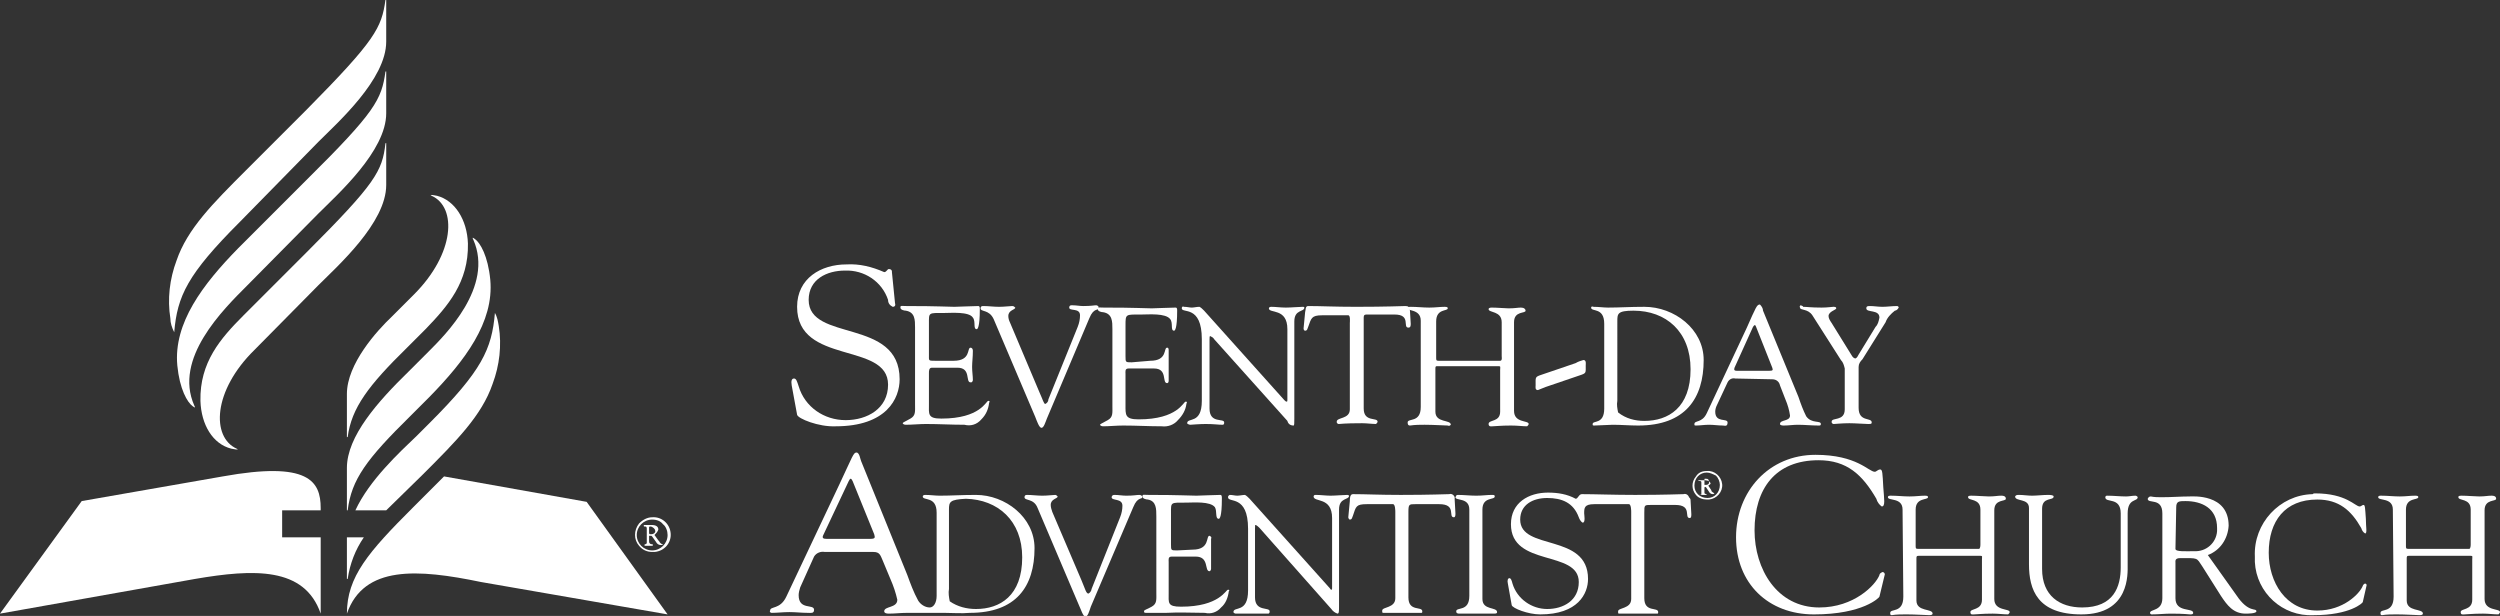 <svg xmlns="http://www.w3.org/2000/svg" xmlns:xlink="http://www.w3.org/1999/xlink" id="Layer_1" width="324.3" height="79.9" x="0" style="enable-background:new 0 0 324.3 79.9" y="0" version="1.1" viewBox="0 0 324.3 79.9" xml:space="preserve"><rect x="0" y="0" width="324.3" height="79.9" fill="#333333" stroke="none"/><style type="text/css">.st0{fill:#fff}</style><title>BW_A</title><path d="M36.6,69.7v-3.5h5v-0.3c0-3.5-1.6-6.1-12.7-4.1L10.6,65L0,79.6l25.3-4.5c7.6-1.3,14.2-1.6,16.3,4.5v-9.9	L36.6,69.7L36.6,69.7z" class="st0"/><path d="M45,79.6c0-4.8,2.8-8,8.6-13.8l4-4l18.5,3.3l10.5,14.6l-24.2-4.2C54.2,73.8,47.2,73.3,45,79.6z" class="st0"/><path d="M46.1,66.2c1.8-3.9,5.7-7.5,8-9.7l1.6-1.6c6.8-6.8,8.1-9.6,8.5-14.3c0.3,0.5,0.4,1.1,0.5,1.7	c0.4,2.5,0.1,5.1-0.8,7.5c-1.4,4.1-4.7,7.4-9,11.7l-4.8,4.7H46.1z" class="st0"/><path d="M50,9.3c0,0,0.1-0.1,0.1,0v5.4c0,4.9-6.3,10.5-8.8,13L32.1,37c-3.2,3.2-9.6,9.5-6.9,15.6	c0.1,0.2,0.2,0.4-0.2,0.1c-0.7-0.5-1.7-2.2-2-5.3c-0.5-5.5,3.3-10.5,7.9-15.2l8.8-8.8C48.7,14.5,49.5,12.9,50,9.3z" class="st0"/><path d="M41.3,37c2.5-2.5,8.8-8.1,8.8-13v-5.4c0-0.1-0.1,0-0.1,0c-0.4,3.6-1.3,5.2-10.2,14.1l-8.2,8.2	c-3,3-5.7,6.1-5.6,11.1c0.1,3.1,1.6,5.6,4,6.2c1,0.2,0.9,0.1,0.7,0c-3.3-1.5-3.1-7.5,2.3-12.8L41.3,37z" class="st0"/><path d="M31.1,28.8c-6.8,6.8-8.1,9.6-8.5,14.3c-0.3-0.6-0.5-1.2-0.5-1.8c-0.4-2.5-0.1-5.1,0.8-7.5	c1.4-4.1,4.7-7.4,9-11.7l7.9-7.9C48.7,5.2,49.5,3.6,50,0c0,0,0.1-0.1,0.1,0v5.4c0,4.9-6.3,10.5-8.8,13L31.1,28.8z" class="st0"/><path d="M45.1,75.1H45v-5.4h2.2C46.1,71.3,45.4,73.1,45.1,75.1z" class="st0"/><path d="M45.1,66.2H45v-5.5c0-4.1,4-8.6,8-12.5l2.6-2.6c2.1-2.1,8.5-8.4,5.8-14.5c-0.1-0.2-0.2-0.4,0.2-0.1	c0.7,0.5,1.7,2.2,2,5.3c0.5,5.5-3.3,10.5-7.9,15.2l-2.4,2.4C47.5,59.6,45.6,62.2,45.1,66.2z" class="st0"/><path d="M45.1,56.7H45v-5.6c0-3.9,3.9-8.2,5.8-10l2.9-2.9c5.3-5.3,5.6-11.3,2.3-12.8c-0.2-0.1-0.3-0.2,0.7,0	c2.3,0.6,3.9,3.1,4,6.2c0.1,5-2.6,8.1-5.5,11.1l-2.4,2.4C47.8,50,45.6,52.9,45.1,56.7z" class="st0"/><path d="M246.8,66.1c0-1.6-1.9-1.1-1.9-1.6c0-0.2,0.2-0.2,0.4-0.2c0.8,0,1.6,0.1,2.4,0.1s1.4-0.1,2-0.1	c0.4,0,0.4,0.1,0.4,0.2c0,0.4-1.6,0-1.6,1.6v4.7c0,0.3,0,0.4,0.3,0.4h7.9c0.2,0,0.2-0.5,0.2-0.6v-4.5c0-1.5-1.6-1.1-1.6-1.6	c0-0.1,0-0.2,0.4-0.2c0.7,0,1.8,0.1,2.3,0.1c0.8,0,1.1-0.1,1.6-0.1s0.6,0.2,0.6,0.4c0,0.4-1.5,0-1.5,1.5v11.5c0,1.6,2,1.2,2,1.7	c0,0.1-0.1,0.2-0.2,0.3c-0.6,0-1.3-0.1-2-0.1c-1.4,0-2,0.1-2.4,0.1c-0.2,0-0.5,0.1-0.5-0.3c0-0.5,1.5-0.2,1.5-1.6v-5.2	c0-0.4,0.1-0.5-0.2-0.5h-8c-0.3,0-0.3,0.1-0.3,0.4v5.4c0,1.5,2.1,1,2.1,1.7c0,0.1-0.1,0.2-0.4,0.2s-1.9-0.1-3-0.1	c-0.6,0-1.3,0-1.9,0.1c-0.2,0-0.2-0.1-0.2-0.3c0-0.6,1.7,0.1,1.7-2.1L246.8,66.1L246.8,66.1z" class="st0"/><path d="M264.9,73.8c0,3.5,2.3,5,5.2,5c4.1,0,5-2.7,5-5.2v-7c0-2.2-2-1.3-2-2.1c0-0.1,0.1-0.2,0.2-0.2	c0.9,0,1.7,0.1,2.5,0.1c0.4,0,0.8-0.1,1.2-0.1c0.1,0,0.3,0.1,0.3,0.2c0,0.6-1.3,0.1-1.3,2.1v6.7c0,1.1,0.3,6.4-6,6.4	c-5.7,0-6.8-3.2-6.8-6.5v-7.3c0-1.3-1.8-0.8-1.8-1.5c0.1-0.2,0.3-0.2,0.5-0.2c0.6,0,1.1,0.1,1.7,0.1s1.4-0.1,2.1-0.1	c0.1,0,0.7,0,0.7,0.2c0,0.6-1.5,0-1.5,1.6V73.8L264.9,73.8z" class="st0"/><path d="M290.1,77.2c1.6,2.4,2.6,1.6,2.6,2.1c0,0.3-1.2,0.3-1.4,0.3c-1.6,0-2.4-1.1-3.2-2.3l-2.4-3.8	c-0.8-1.2-0.5-1.1-2.9-1.1c-0.7,0-0.6,0.4-0.6,0.6v4.6c0,1.9,2.3,1.2,2.3,1.9c0,0.2-0.2,0.2-0.4,0.2s-0.7-0.1-2.5-0.1	c-0.8,0-1.6,0.1-2.5,0.1c-0.1,0-0.2-0.1-0.2-0.2c0,0,0,0,0,0c0-0.5,1.6-0.2,1.6-1.9v-11c0-2.1-1.9-1.2-1.9-1.9	c0.1-0.2,0.2-0.3,0.4-0.3c0.5,0.1,0.9,0.1,1.4,0.1c1.3,0,2.5-0.1,3.6-0.1c0.4,0,5.1-0.4,5.1,3.8c-0.1,1.7-1.1,3.2-2.7,3.8	L290.1,77.2z M282.2,71.2c0,0.4,1.4,0.3,2.4,0.3c1.6,0.1,2.9-1.1,3-2.6c0-0.1,0-0.3,0-0.4c0-2.6-2-3.5-4.1-3.5c-0.8,0-1.2,0-1.2,0.8	L282.2,71.2L282.2,71.2z" class="st0"/><path d="M300.3,64c4.1,0,5.2,1.7,5.8,1.7c0.2,0,0.3-0.2,0.5-0.2s0.2,0.4,0.3,1.8c0,1.1,0.2,1.9-0.1,1.9	c-0.3-0.2-0.4-0.4-0.5-0.7c-1.3-2.3-2.9-3.7-5.7-3.7c-4.2,0-6.3,2.8-6.3,6.9c0,3.8,2.2,7.5,6.3,7.5c3.4,0,5.5-2.2,5.9-3.2	c0-0.1,0.2-0.3,0.3-0.3c0.1,0,0.2,0.1,0.2,0.2c0,0,0,0,0,0l-0.5,2.2c0,0.1-1.6,1.7-6.4,1.7c-4,0.2-7.4-2.9-7.6-6.9	c0-0.2,0-0.4,0-0.7c-0.2-4.3,3.2-8,7.5-8.1C300.1,64,300.2,64,300.3,64z" class="st0"/><path d="M310.4,66.1c0-1.6-1.9-1.1-1.9-1.6c0-0.2,0.2-0.2,0.4-0.2c0.8,0,1.6,0.1,2.4,0.1s1.3-0.1,2-0.1	c0.4,0,0.4,0.1,0.4,0.2c0,0.4-1.6,0-1.6,1.6v4.7c0,0.3,0,0.4,0.3,0.4h7.9c0.2,0,0.2-0.5,0.2-0.6v-4.5c0-1.5-1.6-1.1-1.6-1.6	c0-0.1,0-0.2,0.4-0.2c0.7,0,1.8,0.1,2.3,0.1c0.8,0,1.1-0.1,1.6-0.1s0.6,0.2,0.6,0.4c0,0.4-1.5,0-1.5,1.5v11.5c0,1.6,2,1.2,2,1.7	c0,0.1-0.1,0.2-0.2,0.3c-0.6,0-1.3-0.1-2-0.1c-1.4,0-2,0.1-2.4,0.1c-0.2,0-0.5,0.1-0.5-0.3c0-0.5,1.5-0.2,1.5-1.6v-5.2	c0-0.4,0.1-0.5-0.2-0.5h-8c-0.3,0-0.3,0.1-0.3,0.4v5.4c0,1.5,2.1,1,2.1,1.7c0,0.1-0.1,0.2-0.4,0.2s-1.9-0.1-3-0.1	c-0.6,0-1.3,0-1.9,0.1c-0.2,0-0.2-0.1-0.2-0.3c0-0.6,1.7,0.1,1.7-2.1L310.4,66.1L310.4,66.1z" class="st0"/><path d="M206.7,39.8c0.7,0,1.3,0.1,1.9,0.1c1.5,0,2.8-0.1,4.7-0.1c3.9,0,7.7,2.9,7.7,6.9c0,5-2.4,8.5-8.5,8.5	c-1.1,0-2.2-0.1-3.3-0.1l-2.4,0.1c-0.1,0-0.2,0-0.2-0.1c0,0,0,0,0-0.1c0-0.5,1.5,0.1,1.5-2V42c0-2.2-1.7-1.5-1.7-2.1	C206.4,39.8,206.5,39.7,206.7,39.8C206.7,39.7,206.7,39.7,206.7,39.8z M213.3,54.6c3.1,0,6-1.7,6-6.7c0-4.9-3.2-7.6-7.4-7.6	c-2.1,0-2.1,0.4-2.1,1.4V52c-0.1,0.5,0,1,0.1,1.5C210.9,54.3,212.1,54.6,213.3,54.6z" class="st0"/><path d="M225.1,49.1c-0.4-0.1-0.8,0.1-1,0.5l-1.4,3c-0.1,0.2-0.2,0.5-0.2,0.8c0,1.5,1.6,0.8,1.6,1.4s-0.4,0.4-0.6,0.4	c-0.6,0-1.2-0.1-1.8-0.1s-1.2,0.1-1.7,0.1c-0.1,0-0.2,0-0.2-0.1c0,0,0,0,0-0.1c0-0.5,1-0.1,1.6-1.4l5.2-11.1c1.2-2.7,1.3-3,1.7-3	c0.2,0.2,0.4,0.5,0.4,0.8l4.6,11.2c0.3,0.9,0.6,1.7,1,2.5c0.7,1,1.9,0.5,1.9,1c0,0.2-0.1,0.2-0.3,0.2c-0.9,0-1.8-0.1-2.7-0.1	c-0.6,0-1.2,0.1-1.8,0.1c-0.1,0-0.5,0-0.5-0.2c0-0.6,1.3-0.3,1.3-1.1c-0.1-0.7-0.3-1.4-0.6-2.1l-0.7-1.8c-0.1-0.5-0.5-0.8-1-0.8	L225.1,49.1L225.1,49.1z M229.5,48.1c0.5,0,0.5-0.1,0.4-0.4l-2.1-5.3c-0.1-0.3-0.2-0.3-0.4,0l-2.4,5.3c-0.1,0.3,0,0.4,0.3,0.4H229.5	z" class="st0"/><path d="M233.9,39.8c0.5,0,1,0.1,2.4,0.1c0.8,0,1.3-0.1,1.5-0.1s0.4,0,0.4,0.2s-1,0.4-1,1c0,0.3,0.2,0.6,0.4,0.9	l2.6,4.2c0.1,0.2,0.3,0.4,0.5,0.4c0.2-0.1,0.3-0.3,0.4-0.5l2.2-3.6c0.3-0.3,0.4-0.7,0.5-1.2c0-1.1-1.7-0.6-1.7-1.2	c0-0.3,0.2-0.3,0.5-0.3c0.5,0,1,0.1,1.6,0.1s1.2-0.1,1.9-0.1c0.1,0,0.2,0.1,0.2,0.2c-0.1,0.2-0.3,0.4-0.5,0.4	c-0.5,0.4-1,0.9-1.2,1.5l-3,4.8c-0.3,0.3-0.5,0.6-0.5,1v5.3c0,1.9,1.7,1.2,1.7,1.9c0,0.2-0.1,0.2-0.5,0.2s-1.6-0.1-2.4-0.1	c-1,0-1.8,0.1-2,0.1c-0.1,0-0.2,0-0.3-0.2c0,0,0-0.1,0-0.1c0-0.6,1.7,0,1.7-1.6v-5.3c-0.1-0.4-0.2-0.8-0.5-1.1l-3.7-5.8	c-0.6-0.9-1.6-0.6-1.6-1c-0.1-0.1,0-0.3,0.1-0.3C233.8,39.7,233.9,39.7,233.9,39.8z" class="st0"/><path d="M189.1,64.2c0.8,0,1.6,0.1,2.4,0.1s1.4-0.1,2-0.1c0.3,0,0.4,0,0.4,0.2c0,0.5-1.6,0-1.6,1.7v11.6	c0,1.5,1.9,1,1.9,1.7c0,0.1,0,0.2-0.4,0.2s-1.4,0-2.4,0c-1.3,0-1.8,0-2.1,0s-0.4-0.1-0.4-0.3c0-0.6,1.7,0.1,1.7-2V66.1	c0-1.6-1.8-1.1-1.8-1.6C188.9,64.3,188.9,64.2,189.1,64.2z" class="st0"/><path d="M149.2,46.8c2.3,0,1.7-1.7,2.2-1.7c0.2,0,0.2,0.2,0.2,0.4v3.9c0,0.2-0.1,0.3-0.2,0.3c-0.7,0,0.1-1.9-1.7-1.9	h-3.3c-0.5,0-0.4,0.4-0.4,0.7v4c0,1.3-0.1,1.9,1.7,1.9c5.1,0,5.8-2.3,6.1-2.3s0.1,0.2,0.1,0.3c-0.1,0.8-0.5,1.5-1.1,2.1	c-0.5,0.6-1.3,0.9-2.1,0.8c-1.7,0-3.3-0.1-5-0.1c-0.9,0-1.8,0.1-2.6,0.1c-0.2,0-0.4-0.1-0.4-0.2s0.3-0.2,1-0.6s0.6-0.9,0.6-1.9v-9.9	c0-1,0-2-1.2-2.2c-0.2,0-0.7-0.1-0.7-0.4s0.1-0.2,0.8-0.2c4.2,0,5.3,0.1,6.2,0.1c0.4,0,2.4-0.1,3.1-0.1c0.2,0,0.2,0.2,0.2,0.4	c0,2.4-0.3,2.6-0.4,2.6c-0.5,0-0.1-1-0.5-1.5c-0.6-0.8-2.8-0.6-3.7-0.6c-2.1,0-2.1-0.1-2.1,1.4v4c0,0.8,0,0.8,0.8,0.8L149.2,46.8	L149.2,46.8z" class="st0"/><path d="M153.6,39.8c0.4,0,0.7,0.1,1,0.1s0.6-0.1,1-0.1c0.2,0.1,0.4,0.3,0.6,0.5l10.4,11.6c0.1,0.1,0.2,0.2,0.3,0.2	c0.1,0,0.1-0.1,0.1-0.2v-9.2c0-2.8-2.4-2-2.4-2.7c0-0.1,0.1-0.2,0.3-0.2c0,0,0,0,0,0c0.6,0,1.2,0.1,1.9,0.1s1.7-0.1,2.2-0.1	c0.1,0,0.2,0,0.2,0.1c0,0,0,0,0,0c0,0.6-1.3,0.2-1.3,1.8v12.6c0,0.6,0,0.9-0.1,0.9c-0.4,0-0.7-0.2-0.8-0.6L157.5,44	c-0.1-0.2-0.3-0.3-0.5-0.4c-0.1,0-0.1,0.1-0.1,0.5V53c0,2,1.9,1.2,1.9,1.8c0,0.1,0,0.3-0.2,0.3c-0.6,0-1.1-0.1-2.2-0.1	c-0.8,0-1.9,0.1-2,0.1S154,55,154,54.9c0-0.8,1.9,0.2,1.9-2.9v-8c0-4.5-2.6-3.3-2.6-4C153.3,39.8,153.4,39.7,153.6,39.8z" class="st0"/><path d="M171.5,40.9c-1.4,0-1.4,0.4-1.8,1.5c-0.1,0.2-0.1,0.5-0.4,0.5c-0.1,0-0.2-0.1-0.2-0.3c0,0,0,0,0,0l0.2-2.1	c0.1-0.3,0-0.8,0.4-0.8c1.7,0,3.4,0.1,6.2,0.1c4,0,6-0.1,6.4-0.1s0.5,0.1,0.6,0.6l0.1,1.7c0,0.2,0,0.5-0.3,0.5	c-0.8,0,0.4-1.7-1.8-1.7h-3.1c-1,0-0.9-0.1-0.9,1v11.2c0,1.8,1.8,1.1,1.8,1.7c0,0.1-0.1,0.2-0.2,0.3c0,0,0,0,0,0	c-0.5,0-1.2-0.1-1.8-0.1c-2.4,0-2.8,0.1-3,0.1c-0.1,0-0.2,0-0.3-0.2c0,0,0-0.1,0-0.1c0-0.6,1.7-0.3,1.7-1.6V41.9c0-0.1,0.1-1-0.2-1	L171.5,40.9L171.5,40.9z" class="st0"/><path d="M183,39.8c0.8,0,1.6,0.1,2.4,0.1s1.4-0.1,2-0.1c0.4,0,0.4,0.1,0.4,0.2c0,0.4-1.5,0-1.5,1.7v4.7	c0,0.3,0,0.4,0.3,0.4h8c0.3,0,0.2-0.5,0.2-0.6v-4.4c0-1.5-1.7-1.2-1.7-1.7c0-0.1,0.1-0.2,0.4-0.2c0.7,0,1.8,0.1,2.2,0.1	c0.8,0,1.2-0.1,1.6-0.1s0.6,0.2,0.6,0.4c0,0.4-1.5,0-1.5,1.5v11.5c0,1.6,1.9,1.2,1.9,1.7c0,0.1-0.1,0.2-0.2,0.3	c-0.6,0-1.2-0.1-2.1-0.1c-1.4,0-2,0.1-2.4,0.1c-0.1,0-0.5,0.1-0.5-0.3c0-0.6,1.5-0.2,1.5-1.6V48c0-0.4,0.1-0.5-0.2-0.5h-8	c-0.2,0-0.2,0.1-0.2,0.4v5.5c0,1.5,2,1,2,1.7c-0.1,0.1-0.2,0.2-0.4,0.1c-0.3,0-1.9-0.1-3-0.1c-0.6,0-1.2,0-1.9,0.1	c-0.2,0-0.3-0.1-0.3-0.4c0-0.6,1.7,0.1,1.7-2V41.6c0-1.6-1.9-1.2-1.9-1.7C182.7,39.8,182.9,39.8,183,39.8z" class="st0"/><path d="M205.7,47.4c0,1,0.1,1-0.8,1.3l-4.4,1.5c-0.3,0.1-0.7,0.3-1,0.4c-0.4,0-0.3-0.4-0.3-0.6c0-1.1-0.1-1.1,0.8-1.4	l4.4-1.5c0.3-0.2,0.7-0.3,1-0.4C205.8,46.7,205.7,47.2,205.7,47.4z" class="st0"/><path d="M154.7,71.3c2.3,0,1.7-1.8,2.2-1.8c0.2,0.1,0.3,0.2,0.2,0.4c0,0.8,0,1.5,0,2.2s0,1.1,0,1.7	c0,0.1-0.1,0.3-0.2,0.3c0,0,0,0,0,0c-0.7,0,0-1.9-1.8-1.9H152c-0.5,0-0.4,0.4-0.4,0.7v4c0,1.3-0.2,1.8,1.6,1.8c5,0,5.8-2.2,6.1-2.2	s0.1,0.2,0.1,0.2c-0.1,0.8-0.4,1.6-1,2.1c-0.5,0.6-1.3,0.9-2.1,0.7c-1.7,0-3.3-0.1-5,0c-0.9,0-1.8,0-2.6,0c-0.2,0-0.3,0-0.3-0.2	s0.3-0.2,1-0.6s0.6-0.9,0.6-1.9V67c0-1,0-2-1.1-2.2c-0.2,0-0.7-0.1-0.7-0.4s0.1-0.2,0.8-0.2c4.1,0,5.2,0.1,6.2,0.1	c0.4,0,2.4-0.1,3.1-0.1c0.2,0,0.2,0.2,0.2,0.5c0,2.4-0.3,2.6-0.4,2.6c-0.5,0-0.2-1-0.5-1.5c-0.6-0.8-2.8-0.6-3.7-0.6	c-2.1,0-2-0.1-2,1.4v4c0,0.8,0,0.8,0.8,0.8L154.7,71.3L154.7,71.3z" class="st0"/><path d="M159.5,64.2c0.4,0,0.7,0.1,1,0.1s0.7-0.1,1-0.1c0.2,0.1,0.4,0.3,0.6,0.5l10.4,11.6c0.1,0.1,0.1,0.2,0.2,0.2	c0.1,0,0.1-0.1,0.1-0.2v-9.1c0-2.8-2.4-2-2.4-2.8c0-0.1,0.1-0.2,0.2-0.2c0,0,0,0,0.1,0c0.6,0,1.3,0.1,1.9,0.1s1.7-0.1,2.2-0.1	c0.1,0,0.2,0.1,0.2,0.1c0,0,0,0,0,0c0,0.6-1.3,0.2-1.3,1.8v12.5c0,0.7,0,1-0.2,1c-0.3-0.1-0.6-0.3-0.8-0.6l-9.3-10.5	c-0.1-0.1-0.3-0.3-0.5-0.4c-0.1,0-0.1,0-0.1,0.5v8.9c0,1.9,1.9,1.2,1.9,1.8c0,0.1,0,0.3-0.2,0.3c-0.5,0-1.1,0-2.2,0	c-0.8,0-1.9,0-2,0s-0.3-0.1-0.3-0.2c0-0.8,1.9,0.2,1.9-2.8v-8c0-4.5-2.6-3.3-2.6-4.1C159.3,64.3,159.4,64.3,159.5,64.2z" class="st0"/><path d="M177.3,65.4c-1.4,0-1.4,0.3-1.8,1.5c-0.1,0.2-0.1,0.5-0.4,0.5c-0.1,0-0.2-0.2-0.2-0.3l0.2-2.1	c0-0.3,0-0.9,0.4-0.9c1.7,0,3.4,0.1,6.2,0.1c3.9,0,5.9-0.1,6.3-0.1c0.3-0.1,0.6,0.1,0.7,0.4c0,0.1,0,0.2,0,0.3l0.1,1.8	c0,0.2,0,0.5-0.2,0.5c-0.8,0,0.4-1.7-1.9-1.7h-3.1c-0.8,0-0.9,0-0.9,1v11.1c0,1.9,1.8,1.1,1.8,1.8c0,0.1,0,0.2-0.1,0.2	c0,0-0.1,0-0.1,0c-0.5,0-1.1,0-1.8,0c-2.4,0-2.8,0-3,0s-0.2,0-0.2-0.3c0-0.5,1.7-0.3,1.7-1.6V66.4c0-0.1,0-1-0.3-1L177.3,65.4	L177.3,65.4z" class="st0"/><path d="M135.8,54.3c-0.2,0.5-0.4,1.2-0.7,1.2s-0.6-0.9-0.8-1.4l-5.4-12.7c-0.6-1.3-1.7-0.9-1.7-1.4	c0-0.2,0.1-0.3,0.3-0.3c0,0,0.1,0,0.1,0c0.6,0,1.3,0.1,2,0.1s1.4-0.1,1.7-0.1c0.2,0,0.3,0.1,0.4,0.2c0,0.3-0.9,0.3-0.9,1.1	c0,0.3,0.1,0.6,0.2,0.8l3.8,9c0.5,1.1,0.6,1.6,0.8,1.6c0.2-0.1,0.4-0.3,0.4-0.6l3.8-9.4c0.2-0.5,0.3-1,0.3-1.5c0-1-1.4-0.5-1.4-1	c0-0.2,0.1-0.3,0.3-0.3c0,0,0.1,0,0.1,0c0.5,0,1,0.1,1.4,0.1c1.1,0,1.4-0.1,1.7-0.1c0.1,0,0.3,0.1,0.3,0.2c0,0,0,0.1,0,0.1	c0,0.5-0.6-0.1-1.2,1.4L135.8,54.3z" class="st0"/><path d="M125.1,55.1c-1.7,0-3.3-0.1-5-0.1c-0.8,0-1.8,0.1-2.6,0.1c-0.2,0-0.4-0.1-0.4-0.2s0.3-0.2,1-0.6	s0.6-0.9,0.6-1.9v-9.9c0-1,0-2-1.2-2.2c-0.2,0-0.7-0.1-0.7-0.4s0.1-0.2,0.8-0.2c4.2,0,5.3,0.1,6.2,0.1c0.5,0,2.4-0.1,3.1-0.1	c0.2,0,0.2,0.2,0.2,0.4c0,2.4-0.3,2.6-0.4,2.6c-0.5,0-0.1-1-0.5-1.5c-0.5-0.8-2.8-0.6-3.7-0.6c-2.1,0-2-0.1-2,1.4v4	c0,0.8-0.1,0.8,0.8,0.8h2.4c2.3,0,1.7-1.7,2.2-1.7c0.2,0,0.3,0.2,0.3,0.4c0,0,0,0,0,0c0,0.8-0.1,1.5-0.1,2.1s0.1,1.2,0.1,1.7	c0,0.1-0.1,0.3-0.2,0.3c0,0,0,0-0.1,0c-0.7,0,0.1-1.9-1.7-1.9h-3.3c-0.4,0-0.4,0.4-0.4,0.7v4c0,1.3-0.2,1.9,1.6,1.9	c5.1,0,5.8-2.3,6.1-2.3s0.1,0.2,0.1,0.3c-0.1,0.8-0.4,1.5-1,2.1C126.7,55.1,125.9,55.3,125.1,55.1z" class="st0"/><path d="M141.5,78.7c-0.2,0.6-0.4,1.3-0.7,1.3s-0.6-1-0.8-1.4l-5.4-12.7c-0.5-1.3-1.7-0.9-1.7-1.4	c0-0.2,0.1-0.3,0.3-0.3c0,0,0,0,0,0c0.7,0,1.3,0.1,2,0.1s1.4-0.1,1.7-0.1c0.1,0,0.2,0.1,0.3,0.2c0,0.3-0.9,0.3-0.9,1.1	c0,0.3,0.1,0.6,0.2,0.9l3.8,8.9c0.5,1.2,0.6,1.7,0.9,1.7c0.2-0.1,0.4-0.4,0.4-0.6l3.7-9.3c0.2-0.5,0.3-1,0.3-1.5	c0-1-1.4-0.6-1.4-1.1c0-0.1,0.1-0.3,0.3-0.3c0,0,0.1,0,0.1,0c0.5,0,1,0.1,1.5,0.1c1,0,1.3-0.1,1.7-0.1c0.2,0,0.3,0.1,0.4,0.2	c0,0,0,0,0,0c0,0.5-0.6-0.1-1.2,1.4L141.5,78.7z" class="st0"/><path d="M103.4,53.8l-0.7-3.8c-0.1-0.6,0-0.9,0.3-0.9s0.4,0.4,0.6,1c0.8,2.7,3.3,4.4,6.1,4.4c2.8,0,5.5-1.5,5.5-4.6	c0-5.6-11.8-2.5-11.8-10.1c0-3.7,3.1-5.5,6.4-5.5c1.7-0.1,3.3,0.3,4.9,1c0.3,0,0.4-0.4,0.6-0.4c0.2,0,0.4,0.1,0.4,0.3	c0,0,0,0.1,0,0.1l0.4,4c0.1,0.3,0,0.5-0.3,0.5c-0.4-0.2-0.6-0.5-0.6-0.9c-0.8-2.4-3.1-3.9-5.6-3.8c-2.3,0-4.7,1.1-4.7,3.8	c0,5.5,11.8,2.3,11.8,10.3c0,2.5-1.7,6.1-8.3,6.1C106.2,55.4,103.5,54.3,103.4,53.8z" class="st0"/><path d="M122.5,79.5c-0.1,0-1.3,0-2,0c-1.2,0-1.9,0-2.8,0s-1.6,0.1-2.4,0.1c-0.1,0-0.6,0-0.6-0.3c0-0.7,1.7-0.4,1.7-1.5	c-0.2-0.9-0.5-1.8-0.9-2.7l-1-2.4c-0.3-0.7-0.4-1.1-1.2-1.1h-6.3c-0.5-0.1-1.1,0.1-1.4,0.6l-1.8,4c-0.1,0.3-0.2,0.7-0.2,1	c0,2,2,1.1,2,1.9c0,0.5-0.4,0.4-0.8,0.4c-0.8,0-1.6-0.1-2.4-0.1s-1.6,0.1-2.3,0.1c-0.2,0-0.3-0.2-0.2-0.3c0,0,0,0,0,0	c0-0.6,1.3-0.1,2.1-1.8l6.9-14.6c1.7-3.6,1.8-4.1,2.2-4.1c0.4,0,0.5,0.9,0.6,1.1l6,14.8c0.4,1.1,0.8,2.2,1.4,3.3	c0.3,0.5,0.9,0.9,1.5,0.9c0.5,0,0.9-0.6,0.9-1.5V66.5c0-2.2-1.8-1.5-1.8-2.1c0-0.1,0.1-0.2,0.3-0.2c0,0,0,0,0,0	c0.7,0,1.3,0.1,1.9,0.1c1.5,0,2.8-0.1,4.7-0.1c3.8,0,7.6,2.9,7.6,6.9c0,5-2.4,8.4-8.4,8.4C124.7,79.6,123.6,79.5,122.5,79.5z M123.1,66.1v10.3c-0.1,0.5,0,1.1,0.1,1.6c1,0.7,2.2,1,3.4,1c3.1,0,6-1.7,6-6.7c0-4.8-3.2-7.5-7.3-7.6	C123.2,64.8,123.1,65.1,123.1,66.1L123.1,66.1z M110.1,62.4l-3.3,7c-0.2,0.4,0,0.5,0.4,0.5h5.7c0.7,0,0.6-0.2,0.5-0.6l-2.8-6.9	C110.4,62,110.3,62,110.1,62.4L110.1,62.4z" class="st0"/><path d="M219.3,64.9l0.1,1.8c0,0.2,0,0.5-0.2,0.5c-0.8,0,0.4-1.7-1.9-1.7h-3.1c-0.9,0-0.9,0-0.9,1v11.1	c0,1.9,1.8,1.1,1.8,1.8c0,0.1,0,0.2-0.1,0.2c0,0-0.1,0-0.1,0c-0.5,0-1.1,0-1.8,0c-2.4,0-2.8,0-3,0s-0.2,0-0.2-0.3	c0-0.5,1.7-0.3,1.7-1.6V66.4c0-0.1,0-1-0.3-1h-4.5c-1.3,0-1.3,0.5-1.3,1.2c0,0.2,0.2,1.2-0.2,1.2c-0.2-0.1-0.4-0.4-0.5-0.7	c-0.7-1.9-2.2-2.5-4.1-2.5s-3.5,0.9-3.5,2.8c0,4.1,8.8,1.7,8.8,7.7c0,1.9-1.3,4.6-6.2,4.6c-1.6,0-3.6-0.8-3.7-1.2l-0.5-2.8	c-0.1-0.4,0-0.7,0.2-0.7s0.3,0.3,0.4,0.7c0.6,2,2.5,3.3,4.5,3.3c2.1,0,4.1-1.1,4.1-3.5c0-4.2-8.8-1.9-8.8-7.5c0-2.8,2.3-4.1,4.8-4.1	c1.3,0,2.5,0.2,3.6,0.8c0.3,0,0.4-0.6,0.8-0.6c1.7,0,4.1,0.1,6.9,0.1c3.9,0,5.9-0.1,6.3-0.1c0.3-0.1,0.6,0.1,0.7,0.4	C219.3,64.7,219.3,64.8,219.3,64.9z" class="st0"/><path d="M235.5,59c5.4,0,6.9,2.2,7.7,2.2c0.2,0,0.4-0.3,0.7-0.3s0.3,0.5,0.4,2.3c0.1,1.5,0.3,2.5-0.2,2.5	c-0.3-0.2-0.6-0.6-0.7-1c-1.8-3.1-3.8-5-7.5-5c-5.6,0-8.3,3.7-8.3,9.1c0,5,2.9,10,8.4,10c4.5,0,7.3-2.9,7.8-4.2	c0-0.2,0.2-0.3,0.4-0.4c0.2,0,0.3,0.2,0.3,0.3c0,0,0,0,0,0l-0.7,2.9c0,0.1-2.1,2.3-8.5,2.3c-5.9,0-10.1-4-10.1-10S229.5,59,235.5,59	z" class="st0"/><path d="M221.4,61.1c1-0.1,1.9,0.7,2,1.7c0.1,1-0.7,1.9-1.7,2c-0.1,0-0.2,0-0.3,0c-0.5,0-1.1-0.2-1.4-0.6	c-0.6-0.7-0.6-1.7,0-2.4C220.3,61.3,220.8,61.1,221.4,61.1z M221.4,61.3c-0.9,0-1.6,0.7-1.6,1.7c0,0.9,0.7,1.6,1.7,1.6	c0.9,0,1.6-0.7,1.6-1.7c0-0.4-0.2-0.9-0.5-1.2C222.2,61.5,221.8,61.3,221.4,61.3L221.4,61.3z M221.6,63l0.4,0.6l0,0.1	c0.1,0.1,0.2,0.2,0.4,0.3l0,0l0,0c0,0-0.1,0.1-0.2,0.1c-0.2,0-0.4-0.1-0.5-0.3l-0.4-0.6l0,0c0,0-0.1-0.1-0.1,0h-0.1v0.6	c0,0.1,0,0.2,0,0.2c0.1,0,0.1,0.1,0.2,0.1c0,0,0.1,0,0.1,0.1c0,0,0,0,0,0c0,0,0,0-0.1,0h-0.7c0,0-0.1,0-0.1,0c0,0,0,0,0,0	c0,0,0-0.1,0.1,0c0.1,0,0.1-0.1,0.1-0.1c0-0.1,0-0.2,0-0.3v-1.2c0-0.1,0-0.2-0.2-0.2c0,0,0,0,0,0h-0.1c0,0-0.1,0-0.1-0.1	c0,0,0,0,0.1,0h0.7c0.5,0,0.8,0.2,0.8,0.5C221.9,62.7,221.8,62.9,221.6,63L221.6,63z M221.1,62.9h0.2c0.2,0,0.4-0.1,0.4-0.3	c0,0,0-0.1,0-0.1c0-0.1-0.1-0.3-0.1-0.3c-0.1-0.1-0.2-0.1-0.4-0.1c-0.1,0-0.1,0-0.1,0.1c0,0,0,0,0,0v0.7	C221,62.8,221,62.8,221.1,62.9L221.1,62.9L221.1,62.9z" class="st0"/><path d="M84.6,67.1c1.2-0.1,2.3,0.8,2.4,2.1c0.1,1.2-0.8,2.3-2.1,2.4c-0.1,0-0.2,0-0.3,0c-0.7,0-1.3-0.3-1.7-0.8	c-0.7-0.8-0.7-2,0-2.9C83.4,67.4,84,67.1,84.6,67.1z M84.6,67.4c-1.1,0-2,0.9-2,2c0,1.1,0.9,2,2,2c1.1,0,2-0.9,2-2	c0-0.5-0.2-1.1-0.6-1.4C85.7,67.6,85.2,67.4,84.6,67.4L84.6,67.4z M84.9,69.4l0.5,0.7l0.1,0.1c0.1,0.2,0.2,0.3,0.4,0.4h0.1	c0,0.1-0.1,0.1-0.3,0.1c-0.3,0-0.5-0.2-0.6-0.4l-0.5-0.7l0,0c0,0-0.1-0.1-0.1-0.1h-0.3v0.7c0,0.1,0,0.2,0.1,0.3	c0.1,0.1,0.2,0.1,0.3,0.1c0,0,0.1,0,0.1,0.1c0,0,0,0,0,0c0,0,0,0.1-0.1,0.1h-0.9c-0.1,0-0.1,0-0.1-0.1c0,0,0-0.1,0.1-0.1	c0.1,0,0.1-0.1,0.2-0.1c0-0.1,0-0.3,0-0.4v-1.5c0-0.1,0-0.3-0.2-0.3c0,0,0,0,0,0h-0.1c0,0-0.1,0-0.1-0.1c0,0,0-0.1,0.1-0.1h0.9	c0.6,0,0.9,0.2,0.9,0.6C85.3,69,85.1,69.2,84.9,69.4L84.9,69.4z M84.3,69.3h0.2c0.2,0,0.4-0.1,0.5-0.3c0,0,0-0.1,0-0.1	c0-0.2-0.1-0.3-0.2-0.4c-0.1-0.1-0.3-0.2-0.4-0.2c-0.1,0-0.2,0-0.2,0.1c0,0,0,0,0,0v0.8C84.2,69.2,84.2,69.2,84.3,69.3L84.3,69.3z" class="st0"/></svg>